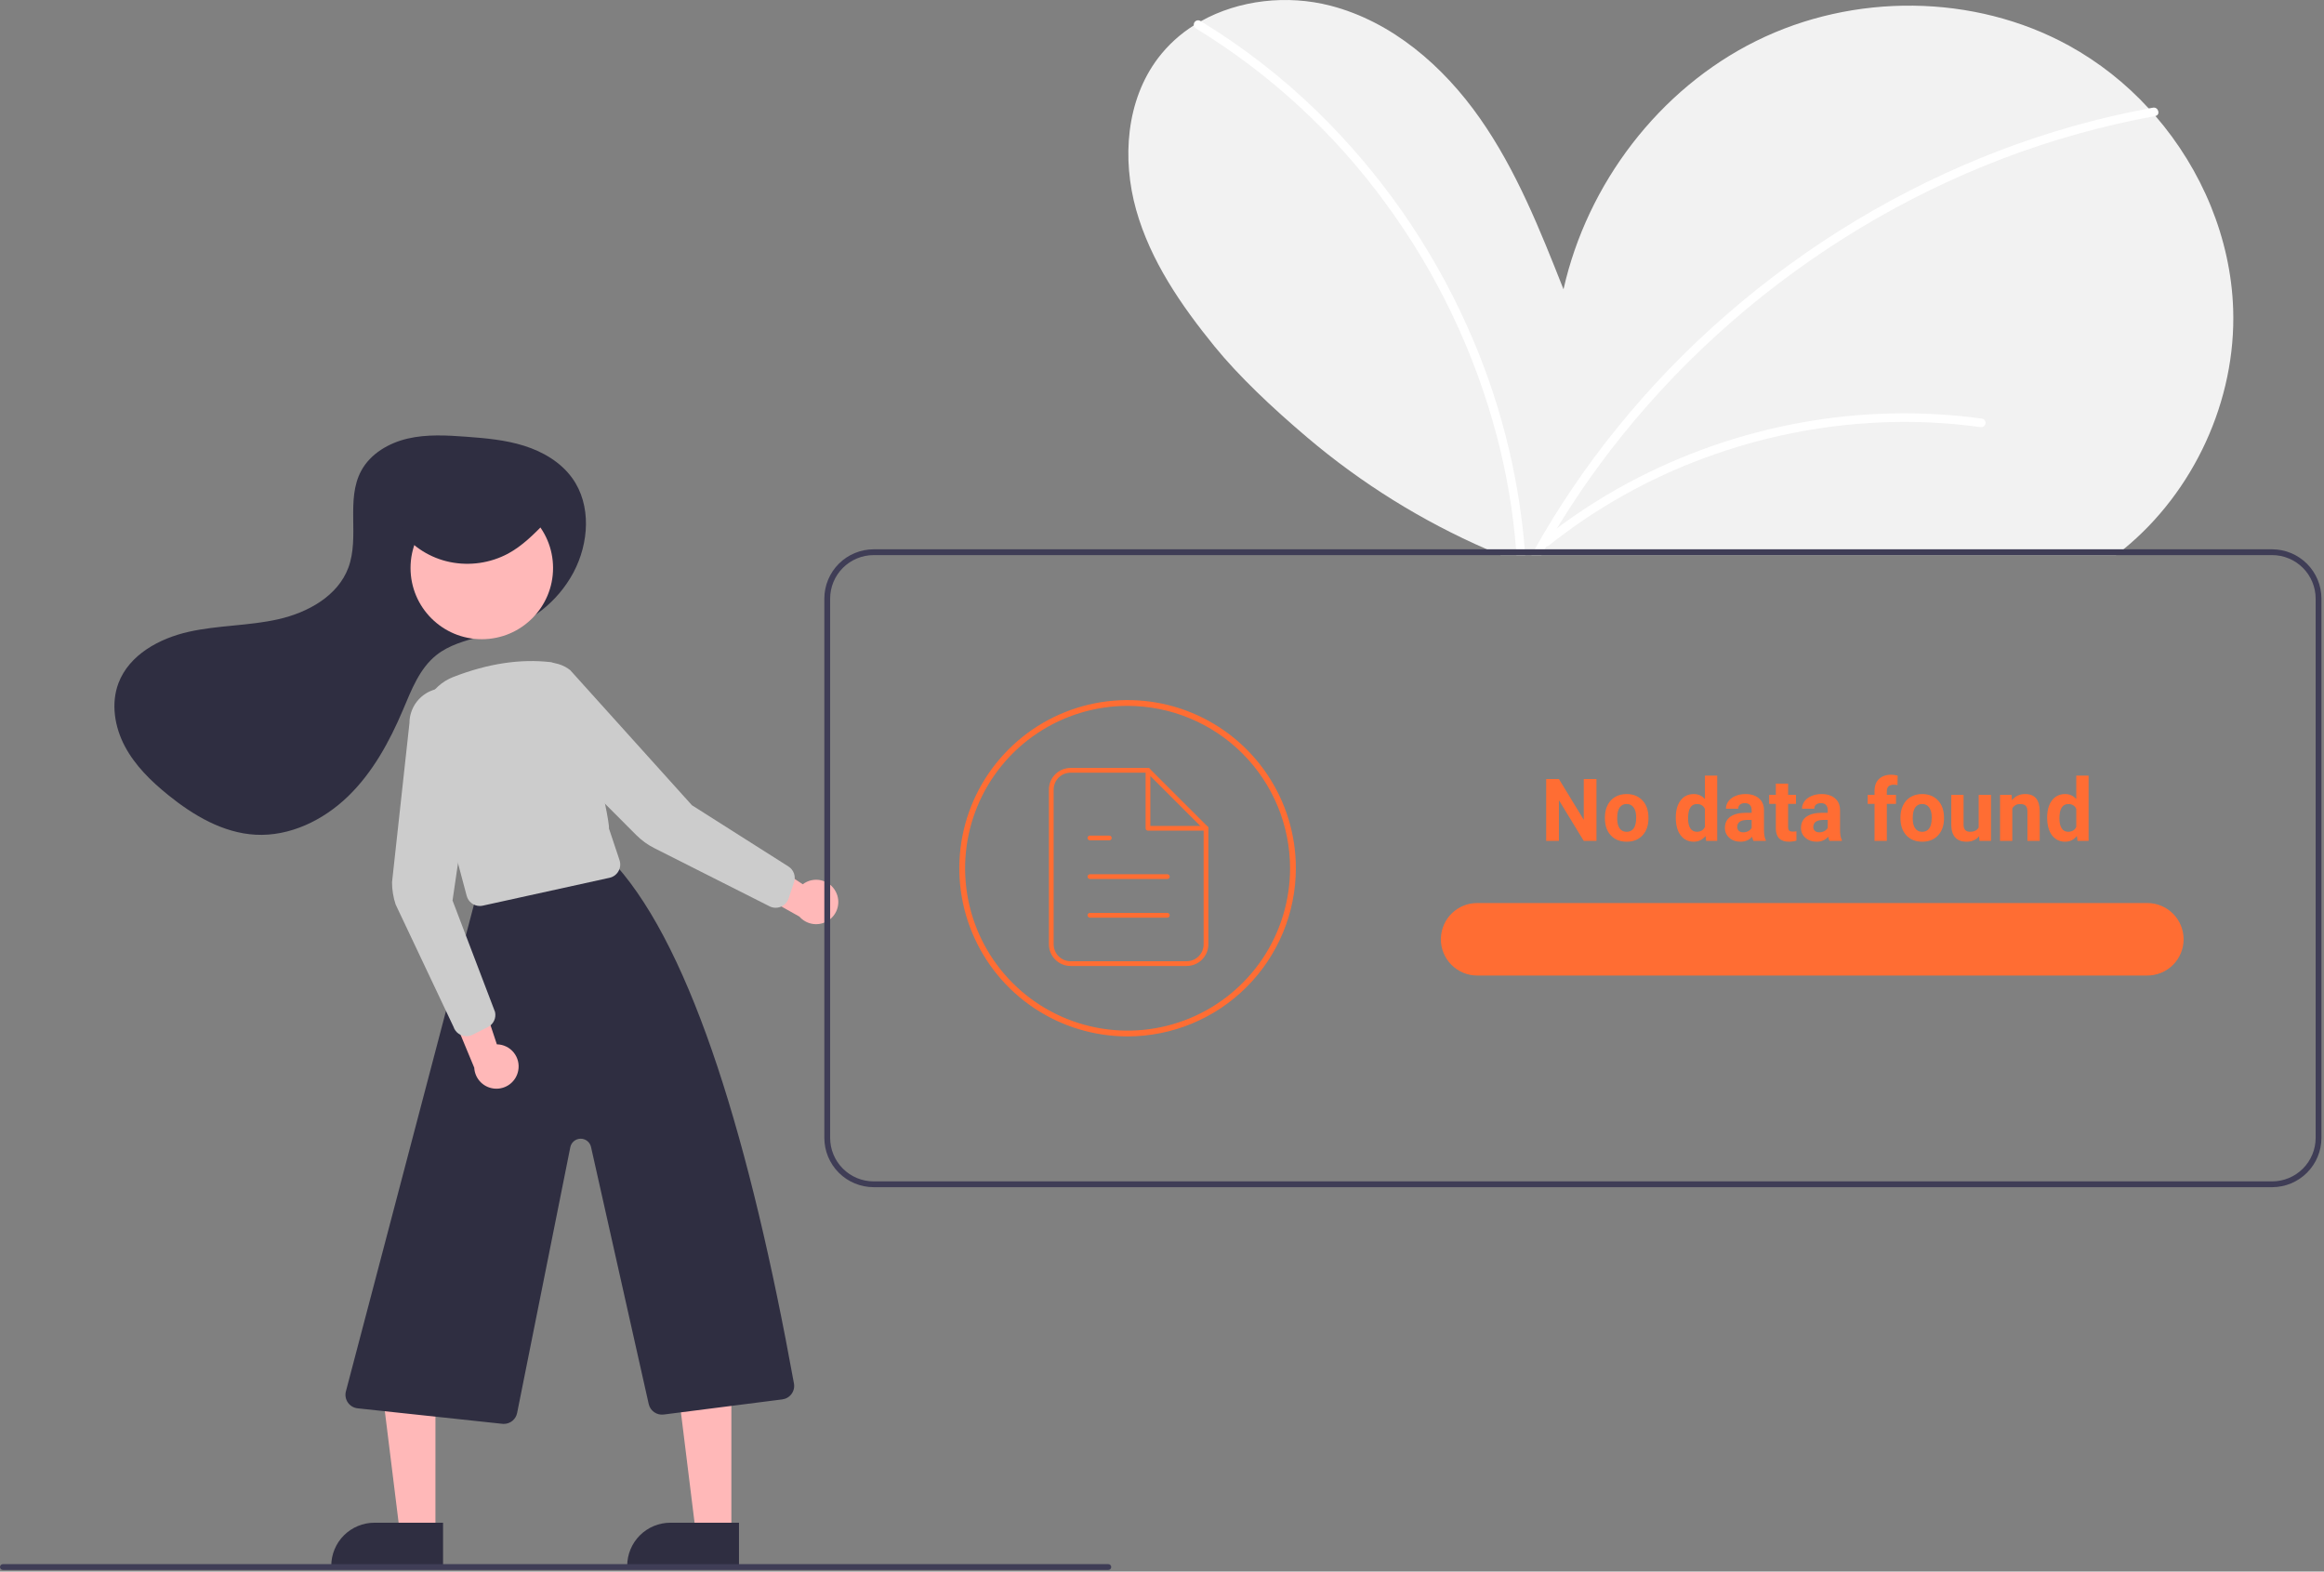 <svg width="979" height="662" viewBox="0 0 979 662" fill="none" xmlns="http://www.w3.org/2000/svg">
<rect x="0" y="0" width="979" height="662" fill="#808080" stroke="none"/>
<path d="M894.535 231.389C893.508 232.231 892.482 233.037 891.431 233.831H632.148C630.217 233.037 628.295 232.224 626.38 231.389C599.008 219.485 573.531 203.633 550.761 184.34C535.642 171.54 521.733 158.324 511.65 145.939C497.583 128.656 484.626 109.823 478.601 88.363C472.587 66.903 474.384 42.304 487.816 24.508C491.977 19.034 497.089 14.354 502.911 10.694C503.876 10.083 504.854 9.497 505.856 8.947C521.965 -0.091 542.291 -2.29 560.43 2.388C586.402 9.094 607.985 27.818 623.385 49.779C638.785 71.727 648.784 96.937 658.634 121.866C668.632 77.37 698.906 37.516 739.802 17.253C780.685 -3.01 831.482 -2.766 871.496 19.183C884.088 26.13 895.46 35.083 905.17 45.687C906.134 46.725 907.076 47.788 908.004 48.863C927.523 71.446 939.733 100.369 940.735 130.195C942.018 168.621 924.198 207.217 894.535 231.389Z" fill="#F2F2F2"/>
<path d="M642.511 233.833H638.845C638.797 233.014 638.736 232.208 638.663 231.39C637.381 215.413 634.698 199.58 630.644 184.073C621.345 148.668 605.461 115.33 583.82 85.798C562.243 56.172 535.04 31.079 503.765 11.952C503.536 11.821 503.341 11.64 503.193 11.422C503.044 11.204 502.947 10.955 502.91 10.694C502.851 10.353 502.888 10.002 503.02 9.682C503.152 9.362 503.374 9.086 503.656 8.886C503.94 8.686 504.273 8.571 504.619 8.554C504.966 8.537 505.31 8.618 505.612 8.789C505.695 8.837 505.777 8.89 505.855 8.947C523.575 19.74 540.023 32.49 554.892 46.957C581.486 72.883 602.93 103.605 618.093 137.501C631.469 167.186 639.661 198.941 642.317 231.39C642.39 232.208 642.452 233.026 642.511 233.833Z" fill="white"/>
<path d="M908.008 48.863C907.981 48.876 907.952 48.885 907.922 48.887C905.246 49.376 902.557 49.889 899.891 50.438C878.019 54.927 856.61 61.424 835.932 69.846C815.311 78.257 795.474 88.475 776.654 100.381C757.811 112.281 740.043 125.801 723.55 140.785C707.056 155.748 691.926 172.147 678.339 189.788C668.185 203.006 658.951 216.905 650.706 231.389C650.241 232.195 649.789 233.013 649.336 233.831H645.145C645.585 233.013 646.037 232.195 646.501 231.389C656.477 213.642 667.916 196.757 680.699 180.908C694.834 163.369 710.504 147.122 727.522 132.357C744.432 117.677 762.579 104.486 781.765 92.931C801.028 81.329 821.281 71.454 842.289 63.422C862.673 55.634 883.72 49.698 905.172 45.687C905.77 45.577 906.357 45.467 906.957 45.357C909.241 44.942 910.22 48.386 908.008 48.863Z" fill="white"/>
<path d="M241.608 241.093C248.128 228.792 249.205 212.772 241.097 201.453C236.271 194.716 228.735 190.293 220.829 187.798C212.922 185.304 204.582 184.57 196.312 183.964C188.127 183.364 179.795 182.884 171.799 184.733C163.803 186.584 156.058 191.104 152.162 198.323C145.581 210.52 151.576 226.158 146.744 239.146C142.308 251.064 129.684 258.031 117.275 260.843C104.866 263.656 91.913 263.356 79.498 266.14C67.083 268.925 54.438 275.828 49.924 287.717C46.66 296.313 48.282 306.217 52.583 314.345C56.884 322.473 63.621 329.054 70.771 334.841C81.438 343.475 93.918 350.869 107.625 351.617C122.067 352.406 136.188 345.536 146.583 335.485C156.977 325.434 164.054 312.447 169.708 299.142C173.295 290.702 176.684 281.62 183.872 275.921C189.153 271.733 195.871 269.898 202.386 268.162L209.764 266.197C216.448 264.449 222.705 261.353 228.147 257.099C233.59 252.845 238.104 247.523 241.412 241.46C241.478 241.338 241.543 241.216 241.608 241.093Z" fill="#2F2E41"/>
<path d="M183.433 645.713H168.45L161.32 587.955H183.436L183.433 645.713Z" fill="#FFB8B8"/>
<path d="M157.742 641.434H186.64V659.617H139.547C139.547 657.229 140.017 654.865 140.932 652.659C141.846 650.452 143.187 648.447 144.876 646.759C146.565 645.071 148.572 643.731 150.779 642.818C152.986 641.904 155.353 641.434 157.742 641.434Z" fill="#2F2E41"/>
<path d="M308.097 645.713H293.114L285.984 587.955H308.1L308.097 645.713Z" fill="#FFB8B8"/>
<path d="M282.41 641.434H311.308V659.617H264.215C264.215 657.229 264.685 654.865 265.6 652.659C266.514 650.452 267.855 648.447 269.544 646.759C271.233 645.071 273.24 643.731 275.447 642.818C277.654 641.904 280.021 641.434 282.41 641.434Z" fill="#2F2E41"/>
<path d="M212.237 599.806C212.028 599.806 211.819 599.795 211.611 599.773L150.649 593.246C149.84 593.159 149.058 592.9 148.356 592.489C147.654 592.076 147.049 591.519 146.578 590.855C146.109 590.19 145.786 589.433 145.631 588.634C145.477 587.835 145.495 587.013 145.683 586.221L199.66 381.062C199.912 380.019 200.452 379.066 201.217 378.312C201.984 377.559 202.944 377.033 203.993 376.796L254.065 362.848C255.069 362.627 256.114 362.679 257.091 362.997C258.069 363.316 258.943 363.889 259.625 364.658C291.818 400.946 316.079 481.389 334.458 582.782C334.596 583.547 334.578 584.332 334.403 585.091C334.228 585.848 333.901 586.563 333.441 587.189C332.98 587.817 332.399 588.345 331.728 588.739C331.058 589.134 330.313 589.389 329.542 589.488L279.592 595.86C278.176 596.044 276.741 595.691 275.571 594.872C274.402 594.052 273.582 592.825 273.272 591.431L248.971 483.155C248.747 482.158 248.187 481.269 247.386 480.635C246.585 480.001 245.59 479.663 244.567 479.674C243.545 479.686 242.559 480.048 241.772 480.7C240.986 481.352 240.447 482.255 240.247 483.256L217.843 595.199C217.589 596.497 216.891 597.669 215.868 598.509C214.845 599.349 213.561 599.809 212.237 599.806Z" fill="#2F2E41"/>
<path d="M202.96 269.264C219.54 269.264 232.979 255.834 232.979 239.265C232.979 222.697 219.54 209.266 202.96 209.266C186.381 209.266 172.941 222.697 172.941 239.265C172.941 255.834 186.381 269.264 202.96 269.264Z" fill="#FFB8B8"/>
<path d="M202.125 381.638C200.863 381.637 199.637 381.219 198.638 380.45C197.638 379.679 196.922 378.6 196.599 377.382L178.539 309.581C177.237 304.711 177.776 299.529 180.056 295.03C182.336 290.531 186.195 287.029 190.896 285.197C205.433 279.526 219.283 277.423 232.062 278.941C243.419 280.295 257.428 347.485 256.501 348.918L260.983 362.353C261.237 363.116 261.328 363.923 261.25 364.722C261.171 365.52 260.927 366.295 260.53 366.993C260.134 367.692 259.594 368.299 258.947 368.777C258.3 369.253 257.561 369.589 256.776 369.761L203.371 381.501C202.962 381.592 202.544 381.638 202.125 381.638Z" fill="#CCCCCC"/>
<path d="M218.31 450.973C218.567 449.64 218.529 448.264 218.197 446.946C217.865 445.629 217.248 444.4 216.389 443.346C215.531 442.293 214.452 441.439 213.227 440.848C212.004 440.256 210.664 439.939 209.305 439.921L198.9 408.568L188.266 422.048L199.777 449.754C199.896 452.04 200.851 454.2 202.459 455.83C204.067 457.458 206.218 458.44 208.502 458.59C210.786 458.74 213.046 458.049 214.854 456.644C216.662 455.241 217.891 453.223 218.31 450.973Z" fill="#FFB8B8"/>
<path d="M352.078 375.623C351.455 374.415 350.575 373.358 349.499 372.526C348.424 371.695 347.178 371.11 345.851 370.812C344.525 370.514 343.149 370.509 341.82 370.799C340.492 371.09 339.244 371.669 338.163 372.493L310.595 354.268L310.57 371.433L336.753 386.11C338.26 387.832 340.347 388.941 342.618 389.229C344.889 389.516 347.187 388.96 349.076 387.668C350.966 386.376 352.314 384.435 352.868 382.216C353.42 379.995 353.14 377.649 352.078 375.623Z" fill="#FFB8B8"/>
<path d="M196.494 436.488C195.287 436.488 194.113 436.108 193.135 435.403C192.157 434.697 191.427 433.702 191.05 432.557L166.658 380.994C165.657 377.973 165.147 374.81 165.148 371.628L172.482 304.608C172.482 300.855 173.914 297.244 176.488 294.512C179.061 291.78 182.581 290.131 186.33 289.905C190.077 289.678 193.77 290.889 196.656 293.29C199.541 295.693 201.398 299.104 201.852 302.83L190.632 379.327L208.536 426.278C208.82 427.527 208.675 428.834 208.125 429.992C207.577 431.149 206.654 432.088 205.507 432.66L199.057 435.883C198.261 436.281 197.383 436.488 196.494 436.488Z" fill="#CCCCCC"/>
<path d="M326.764 382.393C325.866 382.393 324.979 382.182 324.179 381.777L275.671 357.292C272.827 355.858 270.232 353.977 267.985 351.721L220.64 304.255C217.989 301.597 216.453 298.029 216.346 294.279C216.238 290.528 217.568 286.878 220.061 284.072C222.556 281.268 226.027 279.52 229.767 279.187C233.507 278.853 237.234 279.959 240.185 282.277L291.473 339.198L332.128 364.994C333.211 365.678 334.032 366.706 334.461 367.914C334.889 369.121 334.9 370.437 334.491 371.651L332.199 378.484C331.817 379.623 331.087 380.612 330.112 381.314C329.136 382.016 327.965 382.393 326.764 382.393Z" fill="#CCCCCC"/>
<path d="M168.816 223.756C173.916 230.422 181.245 235.031 189.466 236.741C197.799 238.462 206.471 237.22 213.984 233.23C220.03 229.966 224.868 225.067 229.606 220.242C231.584 218.229 233.691 215.907 233.591 213.162C233.437 208.906 228.318 206.581 223.925 205.652C209.504 202.646 194.499 204.332 181.107 210.465C175.143 213.234 168.929 218.243 169.824 224.469" fill="#2F2E41"/>
<path d="M957.147 231.389H368.036C362.527 231.397 357.247 233.587 353.352 237.48C349.458 241.371 347.265 246.649 347.258 252.152V479.333C347.265 484.838 349.458 490.115 353.352 494.007C357.247 497.9 362.527 500.09 368.036 500.097H957.147C962.655 500.09 967.935 497.9 971.831 494.007C975.726 490.115 977.917 484.838 977.924 479.333V252.152C977.917 246.649 975.726 241.371 971.831 237.48C967.935 233.587 962.655 231.397 957.147 231.389ZM975.48 479.333C975.474 484.191 973.54 488.848 970.103 492.282C966.667 495.717 962.007 497.648 957.147 497.654H368.036C363.175 497.648 358.516 495.717 355.079 492.282C351.642 488.848 349.708 484.191 349.702 479.333V252.152C349.708 247.296 351.642 242.639 355.079 239.204C358.516 235.77 363.175 233.837 368.036 233.831H957.147C962.007 233.837 966.667 235.77 970.103 239.204C973.54 242.639 975.474 247.296 975.48 252.152V479.333Z" fill="#3F3D56"/>
<path d="M475.003 436.584C460.981 436.584 447.277 432.43 435.619 424.646C423.961 416.861 414.875 405.797 409.51 392.853C404.144 379.909 402.74 365.665 405.475 351.923C408.211 338.181 414.962 325.559 424.877 315.651C434.79 305.744 447.422 298.997 461.173 296.263C474.923 293.53 489.177 294.932 502.13 300.294C515.083 305.656 526.155 314.736 533.944 326.386C541.734 338.035 545.892 351.732 545.892 365.743C545.87 384.526 538.394 402.531 525.105 415.812C511.815 429.093 493.797 436.563 475.003 436.584ZM475.003 297.344C461.465 297.344 448.232 301.357 436.977 308.872C425.721 316.387 416.948 327.07 411.769 339.568C406.588 352.067 405.232 365.819 407.873 379.087C410.515 392.355 417.033 404.543 426.605 414.108C436.178 423.674 448.373 430.189 461.65 432.827C474.927 435.467 488.688 434.112 501.195 428.936C513.702 423.758 524.391 414.991 531.912 403.743C539.432 392.495 543.447 379.271 543.447 365.743C543.426 347.609 536.209 330.223 523.377 317.401C510.546 304.579 493.149 297.365 475.003 297.344Z" fill="#FF6D33"/>
<path d="M904.581 380.4H622.247C618.301 380.402 614.509 381.931 611.665 384.666C608.822 387.399 607.148 391.128 606.994 395.069C606.974 395.268 606.966 395.468 606.97 395.667C606.976 399.715 608.587 403.595 611.451 406.457C614.315 409.319 618.197 410.93 622.247 410.935H904.581C908.632 410.935 912.519 409.326 915.384 406.463C918.249 403.6 919.858 399.717 919.858 395.667C919.858 391.618 918.249 387.735 915.384 384.871C912.519 382.008 908.632 380.4 904.581 380.4Z" fill="#FF6D33"/>
<path d="M466.889 661.322H1.222C0.898 661.322 0.587 661.194 0.358 660.964C0.129 660.736 0 660.426 0 660.101C0 659.777 0.129 659.467 0.358 659.237C0.587 659.009 0.898 658.879 1.222 658.879H466.889C467.213 658.879 467.524 659.009 467.753 659.237C467.983 659.467 468.111 659.777 468.111 660.101C468.111 660.426 467.983 660.736 467.753 660.964C467.524 661.194 467.213 661.322 466.889 661.322Z" fill="#3F3D56"/>
<path d="M835.092 176.364C809.559 172.854 783.63 173.439 758.282 178.095C733.006 182.712 708.607 191.237 685.959 203.363C673.231 210.198 661.152 218.174 649.868 227.192C648.025 228.664 650.635 231.242 652.461 229.784C672.261 214.045 694.455 201.577 718.2 192.853C741.759 184.146 766.521 179.126 791.613 177.971C805.81 177.32 820.037 177.964 834.117 179.898C834.585 180.009 835.079 179.939 835.498 179.702C835.916 179.464 836.229 179.077 836.373 178.618C836.499 178.149 836.436 177.651 836.196 177.228C835.957 176.807 835.559 176.496 835.092 176.364Z" fill="white"/>
<path d="M483.592 324.486H451C448.839 324.486 446.766 325.344 445.239 326.87C443.71 328.397 442.852 330.469 442.852 332.628V397.769C442.852 399.93 443.71 402 445.239 403.528C446.766 405.055 448.839 405.912 451 405.912H499.889C502.05 405.912 504.122 405.055 505.651 403.528C507.178 402 508.036 399.93 508.036 397.769V348.914L483.592 324.486Z" stroke="#FF6D33" stroke-width="2" stroke-linecap="round" stroke-linejoin="round"/>
<path d="M483.594 324.486V348.914H508.038" stroke="#FF6D33" stroke-width="2" stroke-linecap="round" stroke-linejoin="round"/>
<path d="M491.741 369.27H459.148" stroke="#FF6D33" stroke-width="2" stroke-linecap="round" stroke-linejoin="round"/>
<path d="M491.741 385.556H459.148" stroke="#FF6D33" stroke-width="2" stroke-linecap="round" stroke-linejoin="round"/>
<path d="M467.297 352.985H463.222H459.148" stroke="#FF6D33" stroke-width="2" stroke-linecap="round" stroke-linejoin="round"/>
<path d="M672.526 354.207H667.156L656.7 337.067V354.207H651.328V328.157H656.7L667.173 345.332V328.157H672.526V354.207ZM676.071 344.349C676.071 342.427 676.441 340.716 677.182 339.214C677.921 337.71 678.983 336.548 680.368 335.724C681.765 334.901 683.382 334.49 685.22 334.49C687.833 334.49 689.965 335.29 691.611 336.887C693.271 338.486 694.196 340.656 694.387 343.4L694.422 344.724C694.422 347.694 693.593 350.08 691.934 351.881C690.275 353.67 688.049 354.565 685.256 354.565C682.463 354.565 680.231 353.67 678.56 351.881C676.901 350.092 676.071 347.659 676.071 344.581V344.349ZM681.246 344.724C681.246 346.561 681.592 347.969 682.283 348.946C682.976 349.912 683.966 350.396 685.256 350.396C686.509 350.396 687.488 349.918 688.192 348.964C688.897 347.998 689.249 346.459 689.249 344.349C689.249 342.547 688.897 341.152 688.192 340.162C687.488 339.171 686.498 338.677 685.22 338.677C683.955 338.677 682.976 339.171 682.283 340.162C681.592 341.14 681.246 342.661 681.246 344.724ZM705.935 344.384C705.935 341.366 706.609 338.964 707.957 337.174C709.319 335.385 711.174 334.49 713.526 334.49C715.412 334.49 716.969 335.194 718.198 336.601V326.725H723.39V354.207H718.718L718.467 352.149C717.178 353.76 715.519 354.565 713.49 354.565C711.21 354.565 709.378 353.67 707.994 351.881C706.622 350.08 705.935 347.581 705.935 344.384ZM711.108 344.76C711.108 346.573 711.425 347.963 712.058 348.929C712.69 349.895 713.609 350.378 714.815 350.378C716.414 350.378 717.542 349.703 718.198 348.356V340.716C717.554 339.369 716.438 338.695 714.851 338.695C712.356 338.695 711.108 340.716 711.108 344.76ZM738.627 354.207C738.388 353.741 738.215 353.164 738.107 352.471C736.854 353.867 735.225 354.565 733.219 354.565C731.323 354.565 729.746 354.016 728.493 352.918C727.251 351.821 726.632 350.437 726.632 348.768C726.632 346.716 727.389 345.141 728.905 344.045C730.433 342.947 732.635 342.392 735.511 342.38H737.892V341.271C737.892 340.377 737.66 339.661 737.194 339.124C736.741 338.587 736.018 338.319 735.028 338.319C734.157 338.319 733.47 338.528 732.969 338.945C732.48 339.363 732.236 339.935 732.236 340.663H727.061C727.061 339.541 727.407 338.504 728.1 337.549C728.791 336.595 729.77 335.85 731.035 335.313C732.3 334.764 733.721 334.49 735.296 334.49C737.684 334.49 739.575 335.093 740.972 336.297C742.38 337.489 743.085 339.171 743.085 341.343V349.734C743.096 351.571 743.353 352.96 743.854 353.903V354.207H738.627ZM734.348 350.611C735.111 350.611 735.815 350.443 736.461 350.11C737.105 349.763 737.583 349.304 737.892 348.732V345.404H735.958C733.369 345.404 731.99 346.298 731.824 348.087L731.805 348.392C731.805 349.036 732.033 349.567 732.486 349.984C732.94 350.402 733.56 350.611 734.348 350.611ZM753.254 330.089V334.847H756.566V338.641H753.254V348.302C753.254 349.018 753.391 349.531 753.666 349.841C753.94 350.152 754.465 350.307 755.241 350.307C755.815 350.307 756.322 350.264 756.763 350.181V354.099C755.749 354.409 754.704 354.565 753.629 354.565C750.002 354.565 748.151 352.734 748.079 349.072V338.641H745.251V334.847H748.079V330.089H753.254ZM770.674 354.207C770.435 353.741 770.263 353.164 770.155 352.471C768.902 353.867 767.273 354.565 765.267 354.565C763.369 354.565 761.794 354.016 760.541 352.918C759.299 351.821 758.678 350.437 758.678 348.768C758.678 346.716 759.436 345.141 760.953 344.045C762.481 342.947 764.682 342.392 767.559 342.38H769.94V341.271C769.94 340.377 769.708 339.661 769.242 339.124C768.789 338.587 768.066 338.319 767.075 338.319C766.205 338.319 765.518 338.528 765.017 338.945C764.527 339.363 764.282 339.935 764.282 340.663H759.109C759.109 339.541 759.454 338.504 760.147 337.549C760.839 336.595 761.818 335.85 763.083 335.313C764.348 334.764 765.768 334.49 767.344 334.49C769.731 334.49 771.623 335.093 773.02 336.297C774.428 337.489 775.132 339.171 775.132 341.343V349.734C775.144 351.571 775.401 352.96 775.902 353.903V354.207H770.674ZM766.395 350.611C767.159 350.611 767.863 350.443 768.507 350.11C769.153 349.763 769.629 349.304 769.94 348.732V345.404H768.006C765.416 345.404 764.038 346.298 763.87 348.087L763.853 348.392C763.853 349.036 764.079 349.567 764.533 349.984C764.986 350.402 765.607 350.611 766.395 350.611ZM789.652 354.207V338.641H786.77V334.847H789.652V333.202C789.652 331.031 790.273 329.349 791.515 328.157C792.767 326.952 794.516 326.349 796.76 326.349C797.475 326.349 798.353 326.469 799.392 326.707L799.338 330.715C798.908 330.608 798.383 330.554 797.763 330.554C795.817 330.554 794.844 331.467 794.844 333.291V334.847H798.694V338.641H794.844V354.207H789.652ZM800.574 344.349C800.574 342.427 800.943 340.716 801.683 339.214C802.423 337.71 803.485 336.548 804.87 335.724C806.267 334.901 807.884 334.49 809.722 334.49C812.336 334.49 814.467 335.29 816.114 336.887C817.773 338.486 818.698 340.656 818.889 343.4L818.924 344.724C818.924 347.694 818.095 350.08 816.436 351.881C814.777 353.67 812.55 354.565 809.757 354.565C806.965 354.565 804.733 353.67 803.062 351.881C801.402 350.092 800.574 347.659 800.574 344.581V344.349ZM805.747 344.724C805.747 346.561 806.093 347.969 806.786 348.946C807.478 349.912 808.469 350.396 809.757 350.396C811.011 350.396 811.989 349.918 812.695 348.964C813.398 347.998 813.75 346.459 813.75 344.349C813.75 342.547 813.398 341.152 812.695 340.162C811.989 339.171 810.999 338.677 809.722 338.677C808.457 338.677 807.478 339.171 806.786 340.162C806.093 341.14 805.747 342.661 805.747 344.724ZM833.713 352.239C832.436 353.789 830.67 354.565 828.413 354.565C826.337 354.565 824.749 353.968 823.652 352.775C822.565 351.583 822.01 349.835 821.986 347.533V334.847H827.161V347.355C827.161 349.37 828.08 350.378 829.917 350.378C831.672 350.378 832.877 349.769 833.533 348.553V334.847H838.725V354.207H833.856L833.713 352.239ZM847.391 334.847L847.552 337.084C848.937 335.354 850.794 334.49 853.121 334.49C855.174 334.49 856.702 335.093 857.704 336.297C858.706 337.502 859.22 339.303 859.244 341.701V354.207H854.069V341.825C854.069 340.728 853.831 339.935 853.353 339.446C852.876 338.945 852.082 338.695 850.972 338.695C849.516 338.695 848.424 339.315 847.695 340.555V354.207H842.522V334.847H847.391ZM862.377 344.384C862.377 341.366 863.051 338.964 864.399 337.174C865.761 335.385 867.616 334.49 869.968 334.49C871.854 334.49 873.411 335.194 874.64 336.601V326.725H879.832V354.207H875.16L874.909 352.149C873.62 353.76 871.961 354.565 869.932 354.565C867.652 354.565 865.82 353.67 864.436 351.881C863.063 350.08 862.377 347.581 862.377 344.384ZM867.55 344.76C867.55 346.573 867.867 347.963 868.5 348.929C869.132 349.895 870.051 350.378 871.257 350.378C872.856 350.378 873.984 349.703 874.64 348.356V340.716C873.996 339.369 872.88 338.695 871.293 338.695C868.798 338.695 867.55 340.716 867.55 344.76Z" fill="#FF6D33"/>
</svg>
